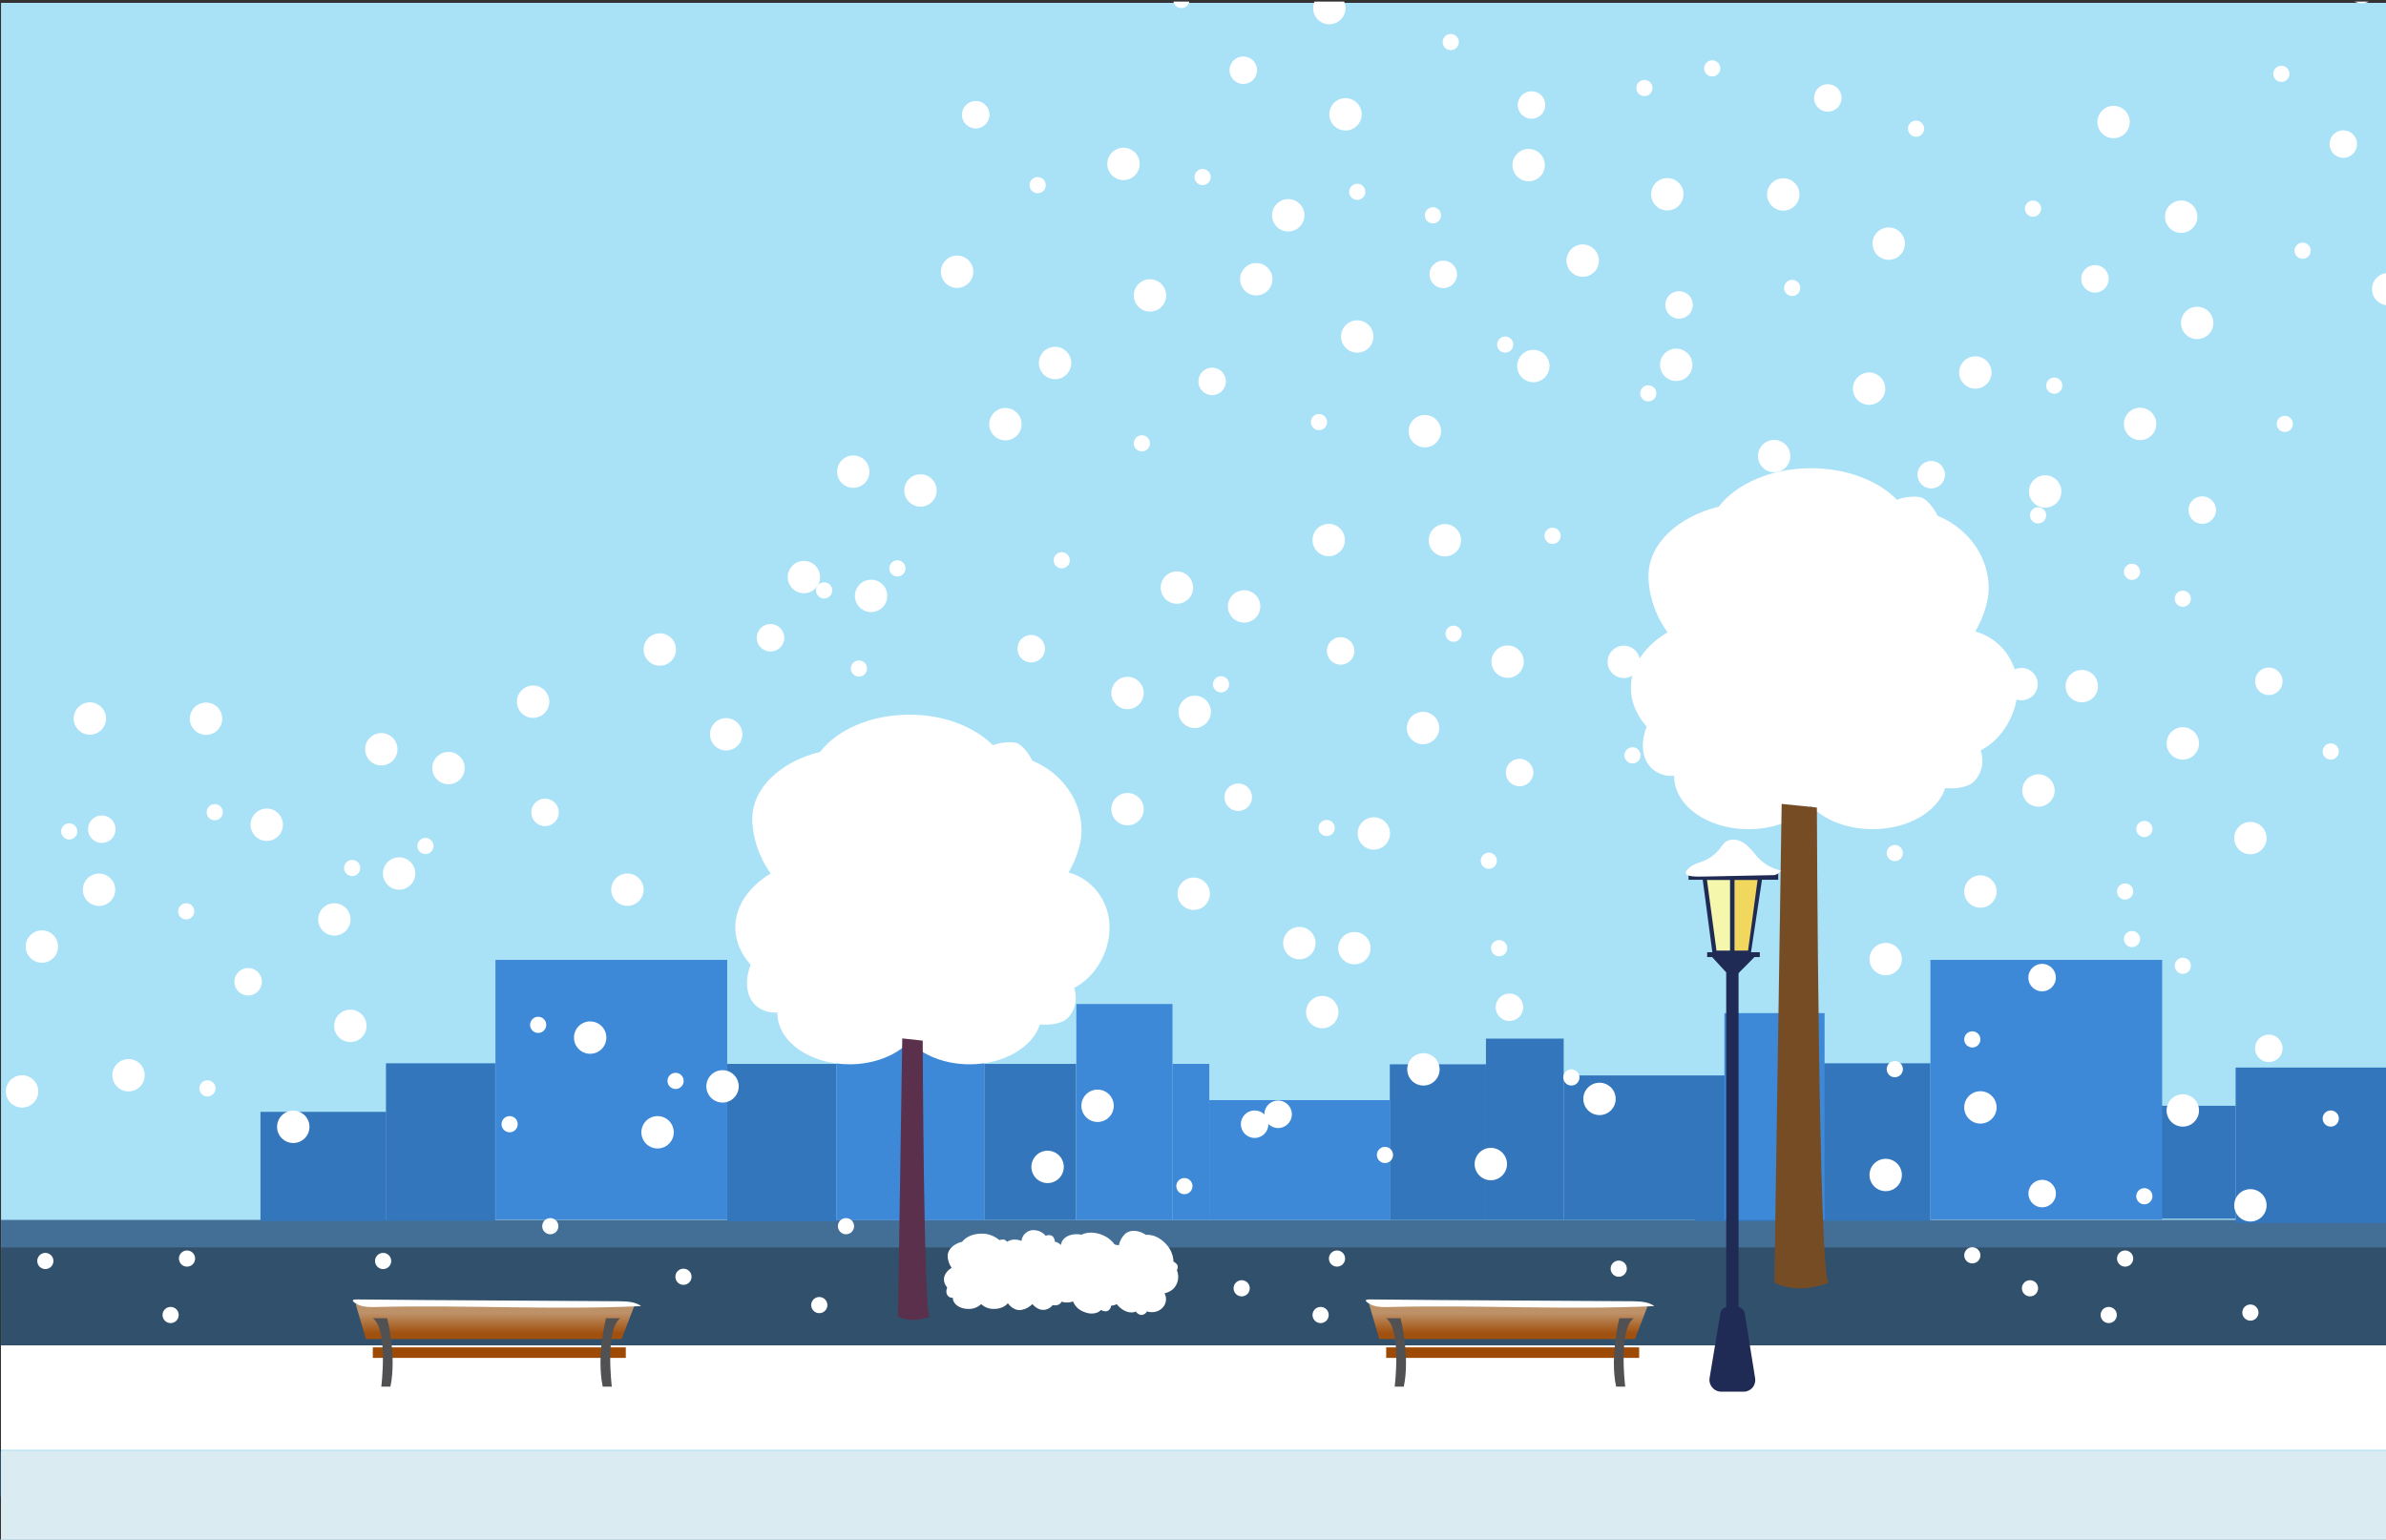 <?xml version="1.0" encoding="utf-8"?>
<!-- Generator: Adobe Illustrator 24.0.2, SVG Export Plug-In . SVG Version: 6.00 Build 0)  -->
<svg version="1.1" id="Layer_1" xmlns="http://www.w3.org/2000/svg" xmlns:xlink="http://www.w3.org/1999/xlink" x="0px" y="0px"
	 viewBox="0 0 1178.9 760.9" style="enable-background:new 0 0 1178.9 760.9;" xml:space="preserve">
<rect x="0" y="0" width="1178.9" height="760.9" fill="#333333" stroke="none"/>
<style type="text/css">
	.st0{fill:#2E4C64;}
	.st1{fill:#3D88D7;}
	.st2{fill:#A9E1F7;}
	.st3{fill:#436F96;}
	.st4{fill:#31506C;}
	.st5{fill:#FFFFFF;}
	.st6{fill:#DAEBF2;}
	.st7{fill:#3376BC;}
	.st8{fill:#5B304C;}
	.st9{fill:#754C24;}
	.st10{fill:#1F2B55;}
	.st11{fill:#F2D75F;}
	.st12{fill:#F5F8AC;}
	.st13{fill:url(#SVGID_1_);}
	.st14{fill:#9E4A04;}
	.st15{fill:#515153;}
	.st16{fill:url(#SVGID_2_);}
	.st17{clip-path:url(#SVGID_4_);}
</style>
<title>Asset 8</title>
<g id="Layer_2_1_">
	<g id="Bench">
		<rect y="717.4" class="st0" width="1178.4" height="22.3"/>
		<path class="st1" d="M160.5,404.9c0.8,0,1.5-0.7,1.5-1.5s-0.7-1.5-1.5-1.5s-1.5,0.7-1.5,1.5S159.6,404.9,160.5,404.9z"/>
		<rect x="0.5" y="1.4" class="st2" width="1178.4" height="759.5"/>
		<rect x="0.5" y="602.9" class="st3" width="1178.4" height="13.7"/>
		<rect x="0.5" y="616.4" class="st4" width="1178.4" height="48.5"/>
		<rect x="0.5" y="664.9" class="st5" width="1178.4" height="51.6"/>
		<rect x="0.5" y="717" class="st6" width="1178.4" height="43.9"/>
		<rect x="772.6" y="531.5" class="st7" width="84" height="71.4"/>
		<rect x="734.2" y="513.3" class="st7" width="38.4" height="89.6"/>
		<rect x="686.7" y="526" class="st7" width="47.5" height="76.9"/>
		<rect x="1066.2" y="546.5" class="st7" width="38.4" height="55.8"/>
		<rect x="1104.6" y="527.6" class="st7" width="74.3" height="76.9"/>
		<rect x="597.5" y="543.7" class="st1" width="89.2" height="59.2"/>
		<rect x="579.3" y="525.8" class="st1" width="18.2" height="77.1"/>
		<rect x="531.8" y="496.2" class="st1" width="47.5" height="106.7"/>
		<rect x="486.3" y="525.8" class="st7" width="45.4" height="77.1"/>
		<rect x="359.3" y="525.8" class="st7" width="54" height="77.8"/>
		<rect x="190.7" y="525.5" class="st7" width="54" height="77.8"/>
		<rect x="128.7" y="549.5" class="st7" width="62.1" height="54"/>
		<rect x="413.3" y="488.9" class="st1" width="72.9" height="114.1"/>
		<rect x="244.8" y="474.4" class="st1" width="114.5" height="128.3"/>
		<rect x="899.8" y="525.5" class="st7" width="54" height="77.8"/>
		<rect x="837.7" y="549.5" class="st7" width="62.1" height="54"/>
		<rect x="953.8" y="474.4" class="st1" width="114.5" height="128.3"/>
		<rect x="852" y="500.7" class="st1" width="49.5" height="102.2"/>
		<path class="st5" d="M530.7,488.2c2,6.1,0.2,11.6-3.2,15c-2.4,2.4-7.8,3.6-13.7,3.1c-3.6,11.3-17.8,19.7-34.7,19.7
			c-12.4,0-23.3-4.5-29.7-11.3c-6.4,6.8-17.3,11.3-29.7,11.3c-19.6,0-35.6-11.3-35.6-25.3v-0.3c-3.7,0.3-7.5-0.8-10.4-3.2
			c-5.1-4.5-5.9-12.4-2.8-20.4c-4.8-5.4-7.6-11.7-7.6-18.5c0-10.6,6.8-20.2,17.5-26.6c-6-8.4-9.1-18.3-9.1-27
			c0-15.3,14-28.3,33.5-33.1c8.5-11,25.1-18.4,44.2-18.4c17.1,0,32.1,6,41.2,15.1c4.4-1.7,9.8-1.8,12-1c2.1,0.8,5.4,4.4,7.4,8.6
			c15.5,6.5,24.4,20.5,24.4,34.5c0,6.2-2.3,13.6-6.4,20.8c11.6,3.1,20.2,14,20.2,27C548.4,470.4,541,483.2,530.7,488.2z"/>
		<path class="st8" d="M455.9,514.3c0,0,0.5,135.1,3.4,136.4c0,0-8.2,3.7-15.6,0l2.1-137.5L455.9,514.3z"/>
		<path class="st5" d="M978.6,370.8c2.1,6.3,0.2,12-3.3,15.5c-2.5,2.5-8,3.7-14.2,3.2c-3.7,11.6-18.3,20.3-35.8,20.3
			c-12.8,0-24.1-4.6-30.7-11.7c-6.6,7-17.8,11.7-30.7,11.7c-20.3,0-36.7-11.7-36.7-26.1v-0.3c-3.9,0.4-7.7-0.8-10.7-3.3
			c-5.3-4.6-6.1-12.8-2.9-21c-4.9-5.5-7.8-12.1-7.8-19.1c0-11,7-20.9,18.1-27.5c-6.2-8.6-9.4-18.9-9.4-27.9
			c0-15.8,14.5-29.2,34.7-34.2c8.7-11.3,25.9-19,45.6-19c17.6,0,33.2,6.1,42.5,15.6c4.6-1.8,10.1-1.9,12.4-1
			c2.1,0.8,5.5,4.5,7.7,8.9c16,6.7,25.2,21.1,25.2,35.7c0,6.4-2.4,14.1-6.6,21.5c12,3.2,20.9,14.5,20.9,27.9
			C996.9,352.4,989.3,365.6,978.6,370.8z"/>
		<path class="st9" d="M897.7,399.1c0,0,0.8,232.5,5.8,234.8c0,0-14.1,6.4-26.8,0l3.6-236.6L897.7,399.1z"/>
		<path class="st5" d="M549,645.3c-0.1,1.2-0.9,2.3-2,2.7c-1,0.2-2.1,0-3-0.6c-1.8,2-5.4,2.4-8.8,0.8c-2.3-0.9-4.1-2.7-5-5
			c-2.3,0.8-4.8,0.7-7-0.4c-4-1.8-6.2-5.5-4.9-8.4v-0.1c-0.8-0.3-1.4-0.8-1.8-1.6c-0.6-1.4,0-3,1.3-4.4c-0.5-1.4-0.4-3,0.2-4.4
			c1-2.2,3.2-3.5,6-3.8c-0.4-2.1-0.2-4.3,0.6-6.3c1.4-3.1,5.4-4.4,9.8-3.6c2.7-1.4,6.8-1.4,10.6,0.3c3.1,1.3,5.6,3.7,7,6.8
			c0.9,0,1.8,0.4,2.5,0.9c0.5,0.7,0.7,1.6,0.7,2.4c2.4,2.4,3.1,6.1,1.8,9.2c-0.7,1.5-1.8,2.7-3.2,3.6c2.1,1.8,2.8,4.8,1.6,7.3
			C554.2,643.4,551.8,645.1,549,645.3z"/>
		<path class="st5" d="M566.7,648.1c-0.5,1.1-1.7,1.8-2.9,1.8c-1.1-0.2-2-0.8-2.6-1.7c-2.4,1.1-5.9,0.1-8.5-2.6
			c-1.7-1.7-2.7-4.1-2.7-6.5c-2.4-0.1-4.7-1.2-6.3-3c-3-3.2-3.6-7.5-1.4-9.6h0c-0.6-0.6-1-1.3-1.1-2.2c-0.1-1.5,1.1-2.8,2.8-3.6
			c0.1-1.5,0.8-2.9,1.8-4c1.7-1.6,4.3-2,7-1.2c0.4-2.1,1.5-4.1,3-5.6c2.5-2.3,6.7-2.1,10.4,0.4c3.1-0.3,6.8,1.2,9.7,4.3
			c2.4,2.4,3.8,5.6,3.9,8.9c0.8,0.4,1.5,1,2,1.8c0.2,0.8,0.1,1.7-0.3,2.5c1.3,3.2,0.6,6.8-1.8,9.2c-1.2,1.1-2.7,1.8-4.3,2.2
			c1.3,2.5,0.8,5.5-1.3,7.4C572.2,648.4,569.3,649,566.7,648.1z"/>
		<path class="st5" d="M516.7,610.8c1-0.6,2.3-0.5,3.3,0.1c0.7,0.7,1.2,1.7,1.2,2.8c2.5,0.3,4.8,3,5.4,6.6c0.5,2.3,0,4.7-1.3,6.7
			c1.9,1.4,3.2,3.5,3.5,5.9c0.7,4.2-1.1,8-4.1,8.5h-0.1c0.2,0.8,0.1,1.6-0.3,2.3c-0.8,1.2-2.4,1.7-4.2,1.3c-0.9,1.2-2.2,2-3.7,2.3
			c-2.3,0.4-4.5-0.7-6.3-2.8c-1.5,1.5-3.3,2.5-5.4,2.9c-3.2,0.6-6.5-1.9-8.2-5.9c-2.6-1.4-4.8-4.7-5.5-8.7c-0.7-3.2,0-6.5,1.7-9.3
			c-0.5-0.8-0.7-1.6-0.6-2.5c0.3-0.8,0.9-1.4,1.6-1.9c0.7-3.2,3.2-5.7,6.4-6.4c1.6-0.2,3.2,0,4.6,0.6c0.3-2.7,2.3-4.8,5-5.3
			C512.3,607.7,515,608.7,516.7,610.8z"/>
		<path class="st5" d="M502.3,638.8c0.4,1.1,0.1,2.4-0.7,3.2c-0.9,0.6-1.9,0.8-2.9,0.7c-0.8,2.4-3.8,4.2-7.5,4.2
			c-2.4,0.1-4.7-0.8-6.4-2.4c-1.7,1.6-4,2.5-6.4,2.4c-4.2,0-7.6-2.4-7.6-5.4v-0.1c-0.8,0.1-1.6-0.2-2.2-0.7c-1.1-1-1.3-2.7-0.6-4.4
			c-1-1.1-1.6-2.5-1.6-4c0-2.3,1.5-4.3,3.8-5.7c-1.2-1.7-1.9-3.7-2-5.8c0-3.3,3-6.1,7.2-7.1c1.8-2.4,5.4-4,9.5-4
			c3.3-0.1,6.4,1.1,8.9,3.2c0.8-0.3,1.7-0.4,2.6-0.2c0.7,0.4,1.3,1.1,1.6,1.8c3.1,1.2,5.2,4.1,5.2,7.4c-0.1,1.6-0.6,3.1-1.4,4.5
			c2.6,0.7,4.4,3.1,4.4,5.8C506.1,635,504.7,637.4,502.3,638.8z"/>
		<path class="st10" d="M864.9,686.7L864.9,686.7c-1,0.7-2.2,1.1-3.4,1.1h-11c-1.1,0-2.2-0.3-3.1-0.9l-0.2-0.1
			c-1.9-1.3-2.9-3.6-2.5-5.8l5.3-31.8c0.3-2,2-3.4,4-3.3h4.2c2,0,3.6,1.4,3.9,3.4l5.1,31.9C867.5,683.2,866.7,685.4,864.9,686.7z"/>
		<rect x="852.9" y="480.6" class="st10" width="6.1" height="170.9"/>
		<rect x="834.3" y="430.1" class="st10" width="44.3" height="4.7"/>
		<rect x="843.5" y="470.6" class="st10" width="26" height="2.4"/>
		<polygon class="st10" points="865,471.7 846.2,471.7 841.1,433.3 870.8,433.3 		"/>
		<polygon class="st11" points="857,434.9 857,469.8 863.7,469.8 868.4,434.9 		"/>
		<polygon class="st12" points="854.8,434.9 854.8,469.8 848.1,469.8 843.4,434.9 		"/>
		<path class="st10" d="M858.3,481.6c0,0,9.6-9.5,9.2-9.4s-22.3,0-22.3,0l9.1,9.9L858.3,481.6z"/>
		<path class="st10" d="M874,431.6c-0.2-0.2-11.7-10.6-16-14.6c-0.9-0.8-2.3-0.9-3.3,0l-17,14.6H874z"/>
		
			<linearGradient id="SVGID_1_" gradientUnits="userSpaceOnUse" x1="745.46" y1="82.22" x2="745.46" y2="98.29" gradientTransform="matrix(1 0 0 -1 0 747.13)">
			<stop  offset="0.38" style="stop-color:#A1510F"/>
			<stop  offset="1" style="stop-color:#BE9269"/>
		</linearGradient>
		<polygon class="st13" points="676.4,644.4 814.5,644.4 807.8,661.8 681.5,661.8 		"/>
		<rect x="684.9" y="665.9" class="st14" width="125" height="5.2"/>
		<path class="st15" d="M803,685.3c0,0-3.5-28.3,4.2-33.8h-7.1c0,0-4.8,18.7-1.6,33.8H803z"/>
		<path class="st15" d="M689.1,685.3c0,0,3.5-28.3-4.2-33.8h7.1c0,0,4.8,18.7,1.6,33.8H689.1z"/>
		
			<linearGradient id="SVGID_2_" gradientUnits="userSpaceOnUse" x1="244.76" y1="82.22" x2="244.76" y2="98.29" gradientTransform="matrix(1 0 0 -1 0 747.13)">
			<stop  offset="0.38" style="stop-color:#A1510F"/>
			<stop  offset="1" style="stop-color:#BE9269"/>
		</linearGradient>
		<polygon class="st16" points="175.7,644.4 313.8,644.4 307.1,661.8 180.8,661.8 		"/>
		<rect x="184.2" y="665.9" class="st14" width="125" height="5.2"/>
		<path class="st15" d="M302.3,685.3c0,0-3.5-28.3,4.2-33.8h-7.1c0,0-4.8,18.7-1.6,33.8H302.3z"/>
		<path class="st15" d="M188.4,685.3c0,0,3.5-28.3-4.2-33.8h7.1c0,0,4.8,18.7,1.6,33.8H188.4z"/>
	</g>
	<g id="Snow">
		<g>
			<defs>
				<rect id="SVGID_3_" x="0.6" y="0.8" width="1178.4" height="759.5"/>
			</defs>
			<clipPath id="SVGID_4_">
				<use xlink:href="#SVGID_3_"  style="overflow:visible;"/>
			</clipPath>
			<g class="st17">
				<circle class="st5" cx="1044.3" cy="60.3" r="8"/>
				<circle class="st5" cx="1077.7" cy="107.1" r="8"/>
				<circle class="st5" cx="1035.1" cy="137.8" r="6.8"/>
				<path class="st5" d="M1004.5,99.1c2.2,0,4,1.8,4,4s-1.8,4-4,4s-4-1.8-4-4S1002.3,99.1,1004.5,99.1z"/>
				<circle class="st5" cx="1015" cy="190.6" r="4"/>
				<circle class="st5" cx="1010.5" cy="242.9" r="8"/>
				<circle class="st5" cx="1057.4" cy="209.5" r="8"/>
				<circle class="st5" cx="1085.6" cy="159.6" r="8"/>
				<circle class="st5" cx="1088.1" cy="252.1" r="6.8"/>
				<circle class="st5" cx="1053.4" cy="282.6" r="4"/>
				<circle class="st5" cx="1128.9" cy="209.5" r="4"/>
				<circle class="st5" cx="1166.9" cy="-6.4" r="8"/>
				<circle class="st5" cx="1200.3" cy="40.4" r="8"/>
				<circle class="st5" cx="1157.8" cy="71.2" r="6.8"/>
				<circle class="st5" cx="1127.2" cy="36.5" r="4"/>
				<circle class="st5" cx="1137.7" cy="123.9" r="4"/>
				<circle class="st5" cx="1180" cy="142.9" r="8"/>
				<circle class="st5" cx="1208.3" cy="93" r="8"/>
				<circle class="st5" cx="1251.5" cy="142.9" r="4"/>
				<circle class="st5" cx="757.6" cy="180.9" r="8"/>
				<circle class="st5" cx="782" cy="128.8" r="8"/>
				<circle class="st5" cx="829.6" cy="150.7" r="6.8"/>
				<circle class="st5" cx="814.4" cy="194.4" r="4"/>
				<circle class="st5" cx="885.5" cy="142.3" r="4"/>
				<circle class="st5" cx="933.2" cy="120.4" r="8"/>
				<circle class="st5" cx="881.1" cy="96.1" r="8"/>
				<circle class="st5" cx="823.8" cy="96" r="8"/>
				<circle class="st5" cx="903.1" cy="48.4" r="6.8"/>
				<circle class="st5" cx="946.7" cy="63.6" r="4"/>
				<circle class="st5" cx="846" cy="33.8" r="4"/>
				<circle class="st5" cx="965.4" cy="291.3" r="8"/>
				<circle class="st5" cx="998.8" cy="338.1" r="8"/>
				<circle class="st5" cx="956.3" cy="368.9" r="6.8"/>
				<circle class="st5" cx="925.7" cy="334.1" r="4"/>
				<circle class="st5" cx="936.2" cy="421.6" r="4"/>
				<circle class="st5" cx="931.7" cy="474" r="8"/>
				<circle class="st5" cx="978.5" cy="440.6" r="8"/>
				
					<ellipse transform="matrix(0.383 -0.924 0.924 0.383 260.576 1171.319)" class="st5" cx="1006.8" cy="390.7" rx="8" ry="8"/>
				
					<ellipse transform="matrix(0.16 -0.987 0.987 0.16 370.688 1401.931)" class="st5" cx="1009.2" cy="483.1" rx="6.8" ry="6.8"/>
				<circle class="st5" cx="974.5" cy="513.7" r="4"/>
				<circle class="st5" cx="936.2" cy="528.4" r="4"/>
				<circle class="st5" cx="931.7" cy="580.7" r="8"/>
				<circle class="st5" cx="978.5" cy="547.3" r="8"/>
				
					<ellipse transform="matrix(0.16 -0.987 0.987 0.16 265.316 1491.582)" class="st5" cx="1009.2" cy="589.9" rx="6.8" ry="6.8"/>
				<circle class="st5" cx="974.5" cy="620.4" r="4"/>
				<circle class="st5" cx="1050" cy="440.6" r="4"/>
				<circle class="st5" cx="678.8" cy="411.9" r="8"/>
				<circle class="st5" cx="703.1" cy="359.8" r="8"/>
				<circle class="st5" cx="750.8" cy="381.8" r="6.8"/>
				<circle class="st5" cx="735.6" cy="425.4" r="4"/>
				<circle class="st5" cx="806.6" cy="373.3" r="4"/>
				<circle class="st5" cx="854.4" cy="351.5" r="8"/>
				<circle class="st5" cx="802.3" cy="327.1" r="8"/>
				<circle class="st5" cx="744.9" cy="327" r="8"/>
				<circle class="st5" cx="824.2" cy="279.4" r="6.8"/>
				<circle class="st5" cx="867.9" cy="294.6" r="4"/>
				<circle class="st5" cx="767.1" cy="264.8" r="4"/>
				<circle class="st5" cx="472.9" cy="134.3" r="8"/>
				<circle class="st5" cx="482.1" cy="56.7" r="6.8"/>
				<circle class="st5" cx="512.7" cy="91.5" r="4"/>
				<circle class="st5" cx="410.9" cy="387.2" r="8"/>
				<circle class="st5" cx="358.8" cy="362.9" r="8"/>
				<circle class="st5" cx="380.7" cy="315.2" r="6.8"/>
				<circle class="st5" cx="424.4" cy="330.4" r="4"/>
				<circle class="st5" cx="326" cy="321" r="8"/>
				<circle class="st5" cx="521.3" cy="179.4" r="8"/>
				<circle class="st5" cx="568.2" cy="146" r="8"/>
				<circle class="st5" cx="598.9" cy="188.5" r="6.8"/>
				<circle class="st5" cx="564.2" cy="219.1" r="4"/>
				<circle class="st5" cx="651.7" cy="208.6" r="4"/>
				<circle class="st5" cx="704" cy="213.1" r="8"/>
				<circle class="st5" cx="670.6" cy="166.3" r="8"/>
				<circle class="st5" cx="620.7" cy="138" r="8"/>
				<circle class="st5" cx="713.1" cy="135.6" r="6.8"/>
				<circle class="st5" cx="743.7" cy="170.3" r="4"/>
				<circle class="st5" cx="670.6" cy="94.8" r="4"/>
				<circle class="st5" cx="1059.5" cy="409.7" r="4"/>
				<circle class="st5" cx="1111.9" cy="414.2" r="8"/>
				<circle class="st5" cx="1078.5" cy="367.4" r="8"/>
				<circle class="st5" cx="1028.6" cy="339.1" r="8"/>
				<circle class="st5" cx="1121" cy="336.7" r="6.8"/>
				<circle class="st5" cx="1151.6" cy="371.4" r="4"/>
				<circle class="st5" cx="1078.5" cy="295.9" r="4"/>
				<circle class="st5" cx="1053.4" cy="464.1" r="4"/>
				<circle class="st5" cx="1050" cy="622" r="4"/>
				<circle class="st5" cx="1059.5" cy="591.2" r="4"/>
				<circle class="st5" cx="1111.9" cy="595.7" r="8"/>
				<circle class="st5" cx="1078.5" cy="548.8" r="8"/>
				<circle class="st5" cx="1121" cy="518.1" r="6.8"/>
				<circle class="st5" cx="1151.6" cy="552.8" r="4"/>
				<circle class="st5" cx="1078.5" cy="477.3" r="4"/>
				<circle class="st5" cx="642" cy="466.1" r="8"/>
				<circle class="st5" cx="589.8" cy="441.7" r="8"/>
				<circle class="st5" cx="611.8" cy="394" r="6.8"/>
				<circle class="st5" cx="655.5" cy="409.2" r="4"/>
				<circle class="st5" cx="1003" cy="636.7" r="4"/>
				<circle class="st5" cx="1041.9" cy="649.9" r="4"/>
				<circle class="st5" cx="271.9" cy="606" r="4"/>
				<circle class="st5" cx="404.8" cy="645" r="4"/>
				<circle class="st5" cx="418" cy="606" r="4"/>
				<circle class="st5" cx="1111.9" cy="648.7" r="4"/>
				<circle class="st5" cx="660.6" cy="622" r="4"/>
				<circle class="st5" cx="613.5" cy="636.7" r="4"/>
				<circle class="st5" cx="652.5" cy="649.9" r="4"/>
				<circle class="st5" cx="84.3" cy="649.9" r="4"/>
				<circle class="st5" cx="337.7" cy="631" r="4"/>
				<circle class="st5" cx="92.4" cy="622" r="4"/>
				<circle class="st5" cx="189.3" cy="623.2" r="4"/>
				<circle class="st5" cx="22.4" cy="623.2" r="4"/>
				<circle class="st5" cx="590.3" cy="351.8" r="8"/>
				<circle class="st5" cx="614.7" cy="299.7" r="8"/>
				<circle class="st5" cx="662.4" cy="321.7" r="6.8"/>
				<circle class="st5" cx="718.2" cy="313.2" r="4"/>
				<circle class="st5" cx="713.9" cy="267" r="8"/>
				<circle class="st5" cx="656.5" cy="266.9" r="8"/>
				<circle class="st5" cx="603.3" cy="338.2" r="4"/>
				<circle class="st5" cx="581.5" cy="290.4" r="8"/>
				<circle class="st5" cx="310" cy="439.7" r="8"/>
				<circle class="st5" cx="197.2" cy="431.7" r="8"/>
				<circle class="st5" cx="221.6" cy="379.6" r="8"/>
				<circle class="st5" cx="269.3" cy="401.5" r="6.8"/>
				<circle class="st5" cx="263.4" cy="346.8" r="8"/>
				<circle class="st5" cx="174" cy="429" r="4"/>
				<circle class="st5" cx="210.2" cy="418.1" r="4"/>
				<circle class="st5" cx="188.4" cy="370.3" r="8"/>
				<circle class="st5" cx="557.1" cy="342.5" r="8"/>
				<circle class="st5" cx="430.4" cy="294.5" r="8"/>
				<circle class="st5" cx="454.8" cy="242.4" r="8"/>
				
					<ellipse transform="matrix(0.383 -0.924 0.924 0.383 112.893 588.216)" class="st5" cx="496.6" cy="209.6" rx="8" ry="8"/>
				<circle class="st5" cx="542.3" cy="546.5" r="8"/>
				<circle class="st5" cx="619.9" cy="555.6" r="6.8"/>
				<circle class="st5" cx="585.2" cy="586.2" r="4"/>
				<circle class="st5" cx="517.6" cy="576.7" r="8"/>
				<circle class="st5" cx="407.2" cy="291.8" r="4"/>
				<circle class="st5" cx="443.4" cy="280.9" r="4"/>
				<circle class="st5" cx="421.6" cy="233.1" r="8"/>
				<circle class="st5" cx="397.2" cy="285.2" r="8"/>
				<circle class="st5" cx="557.1" cy="399.9" r="8"/>
				<circle class="st5" cx="509.5" cy="320.6" r="6.8"/>
				<circle class="st5" cx="524.6" cy="276.9" r="4"/>
				<circle class="st5" cx="828.2" cy="180.3" r="8"/>
				<circle class="st5" cx="756.7" cy="51.9" r="6.8"/>
				<circle class="st5" cx="812.5" cy="43.5" r="4"/>
				<circle class="st5" cx="755.3" cy="81.6" r="8"/>
				<circle class="st5" cx="876.6" cy="225.4" r="8"/>
				<circle class="st5" cx="923.5" cy="192.1" r="8"/>
				<circle class="st5" cx="954.2" cy="234.6" r="6.8"/>
				<circle class="st5" cx="919.5" cy="265.2" r="4"/>
				<path class="st5" d="M1007,250.7c2.2,0,4,1.8,4,4s-1.8,4-4,4c-2.2,0-4-1.8-4-4S1004.7,250.7,1007,250.7z"/>
				<circle class="st5" cx="976" cy="184.1" r="8"/>
				<circle class="st5" cx="131.8" cy="407.6" r="8"/>
				<circle class="st5" cx="165.2" cy="454.4" r="8"/>
				<circle class="st5" cx="122.6" cy="485.2" r="6.8"/>
				<circle class="st5" cx="92" cy="450.4" r="4"/>
				<circle class="st5" cx="102.5" cy="537.9" r="4"/>
				<circle class="st5" cx="144.9" cy="556.9" r="8"/>
				<circle class="st5" cx="173.1" cy="507" r="8"/>
				<circle class="st5" cx="50.3" cy="409.8" r="6.8"/>
				<circle class="st5" cx="106.1" cy="401.4" r="4"/>
				<circle class="st5" cx="357" cy="536.9" r="8"/>
				<circle class="st5" cx="333.8" cy="534.2" r="4"/>
				<circle class="st5" cx="291.6" cy="512.8" r="8"/>
				<circle class="st5" cx="324.9" cy="559.6" r="8"/>
				<circle class="st5" cx="251.8" cy="555.6" r="4"/>
				<circle class="st5" cx="265.9" cy="506.5" r="4"/>
				<circle class="st5" cx="20.7" cy="467.8" r="8"/>
				<circle class="st5" cx="101.8" cy="355.2" r="8"/>
				<circle class="st5" cx="44.4" cy="355.1" r="8"/>
				<circle class="st5" cx="-9.4" cy="395.7" r="6.8"/>
				<circle class="st5" cx="34.2" cy="410.9" r="4"/>
				
					<ellipse transform="matrix(0.999 -5.530041e-02 5.530041e-02 0.999 -24.228 3.377)" class="st5" cx="48.9" cy="439.5" rx="8" ry="8"/>
				<circle class="st5" cx="10.9" cy="539.4" r="8"/>
				<circle class="st5" cx="63.5" cy="531.4" r="8"/>
				<circle class="st5" cx="656.8" cy="4" r="8"/>
				<circle class="st5" cx="614.3" cy="34.7" r="6.8"/>
				<circle class="st5" cx="583.7" cy="0" r="4"/>
				<circle class="st5" cx="594.2" cy="87.5" r="4"/>
				<circle class="st5" cx="636.5" cy="106.4" r="8"/>
				<circle class="st5" cx="664.8" cy="56.5" r="8"/>
				<circle class="st5" cx="708" cy="106.4" r="4"/>
				<circle class="st5" cx="790.3" cy="543.1" r="8"/>
				<circle class="st5" cx="799.8" cy="627" r="4"/>
				<circle class="st5" cx="631.5" cy="550.7" r="6.8"/>
				<circle class="st5" cx="684.3" cy="570.8" r="4"/>
				<circle class="st5" cx="736.6" cy="575.3" r="8"/>
				<circle class="st5" cx="703.3" cy="528.5" r="8"/>
				<circle class="st5" cx="653.3" cy="500.2" r="8"/>
				<circle class="st5" cx="745.8" cy="497.8" r="6.8"/>
				<circle class="st5" cx="776.4" cy="532.5" r="4"/>
				<circle class="st5" cx="669.2" cy="468.6" r="8"/>
				<circle class="st5" cx="740.7" cy="468.6" r="4"/>
				<circle class="st5" cx="716.8" cy="20.8" r="4"/>
				<circle class="st5" cx="555.1" cy="81" r="8"/>
				<circle class="st5" cx="936.8" cy="336.5" r="8"/>
				<circle class="st5" cx="864.8" cy="366.7" r="6.8"/>
				<circle class="st5" cx="879.9" cy="323" r="4"/>
				<circle class="st5" cx="494.9" cy="377.7" r="4"/>
				<path class="st5" d="M842.5,433.2l34.1-0.7c1.4-0.2,2.6-1.1,3.3-2.3c-4.8-1-9-3.6-12.1-7.3c-2-2.4-4-5-6.7-6.6s-6.4-2-8.8,0
					c-0.8,0.8-1.6,1.7-2.2,2.7c-1.8,2.4-4.1,4.4-6.8,5.8c-2.6,1.4-5.9,1.8-8.2,3.7C828.3,434,839.1,433.2,842.5,433.2z"/>
				<path class="st5" d="M688.3,645.9c43-1,86.1,1.6,129.1-0.4c-3-2.2-6.9-2.3-10.7-2.4l-47.5-0.3l-48.5-0.3l-22.8-0.2
					c-3.8,0-7.5-0.1-11.3-0.1c-3.3,0-1.3,1.5,0.6,2.5C680.6,646.3,684.8,646,688.3,645.9z"/>
				<path class="st5" d="M187.7,645.9c43-1,86.1,1.6,129.1-0.4c-3-2.2-6.9-2.3-10.6-2.4l-47.5-0.3l-48.5-0.3l-22.8-0.2
					c-3.8,0-7.5-0.1-11.3-0.1c-3.3,0-1.3,1.5,0.6,2.5C180,646.3,184.2,646,187.7,645.9z"/>
			</g>
		</g>
	</g>
</g>
</svg>
